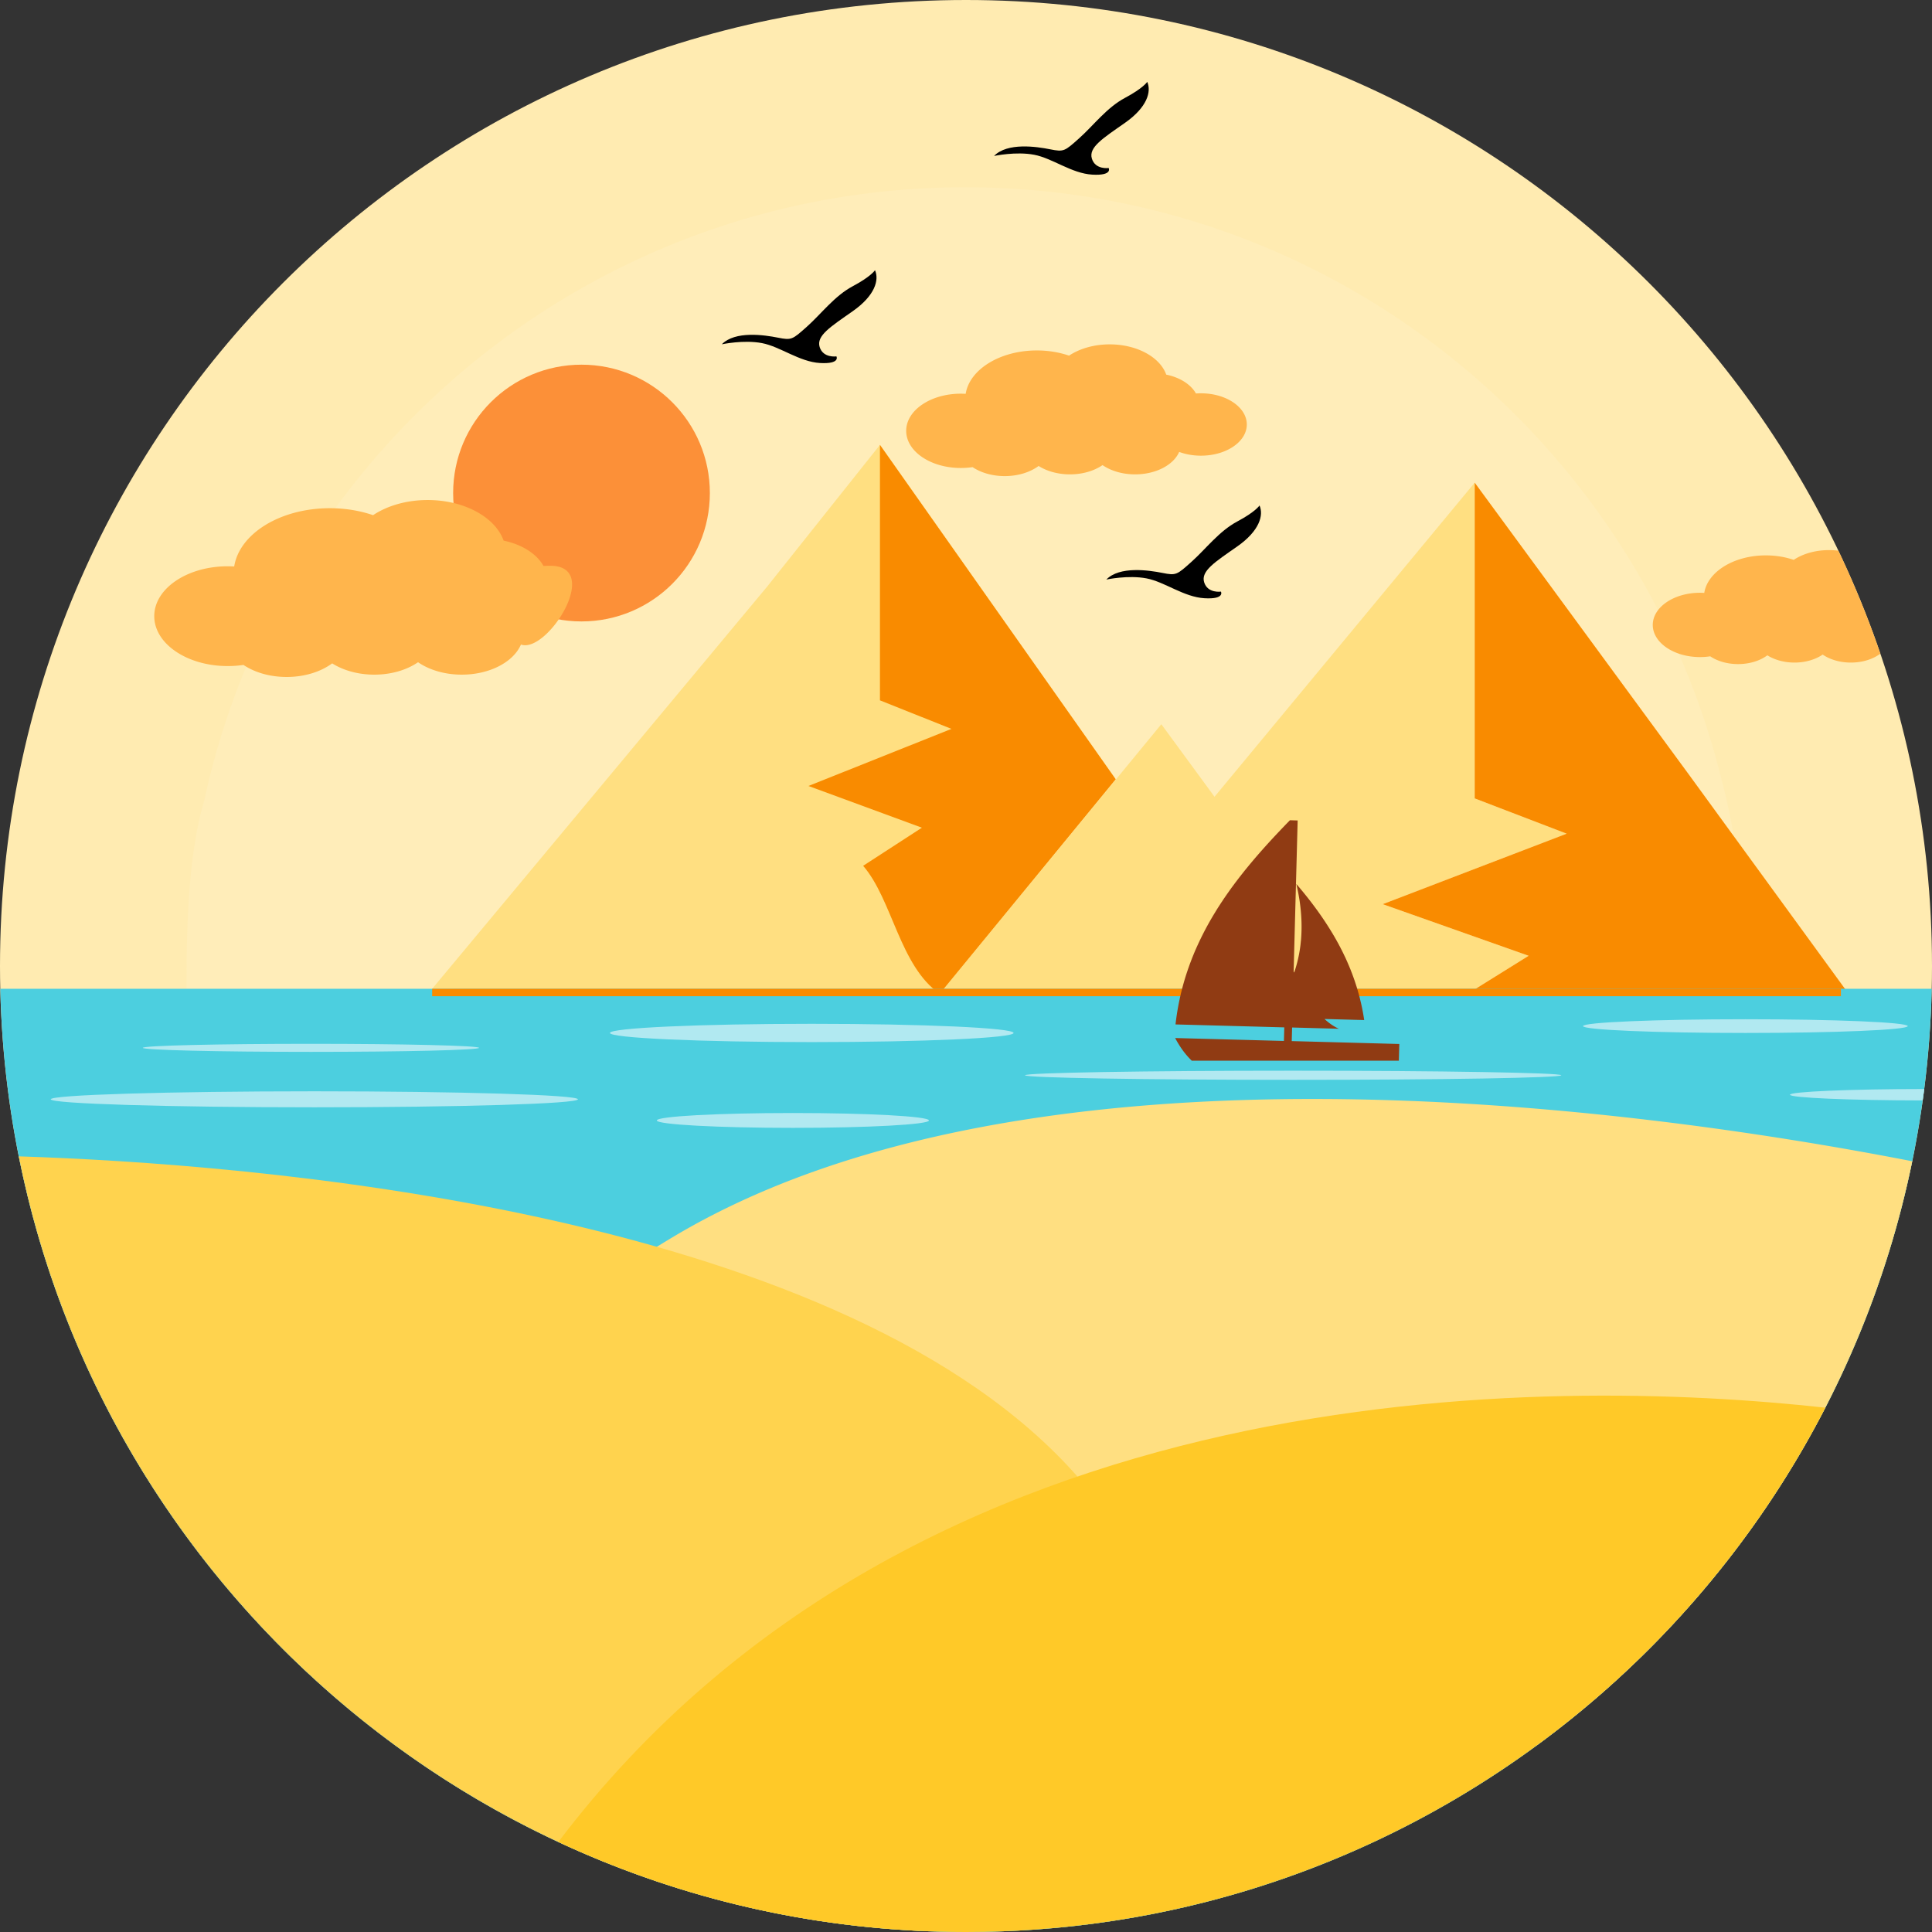 <?xml version="1.0" standalone="no"?><!DOCTYPE svg PUBLIC "-//W3C//DTD SVG 1.1//EN" "http://www.w3.org/Graphics/SVG/1.1/DTD/svg11.dtd"><svg class="icon" width="200px" height="200.00px" viewBox="0 0 1024 1024" version="1.1" xmlns="http://www.w3.org/2000/svg"><rect x="0" y="0" width="1024" height="1024" fill="#333333" stroke="none"/><path d="M512.01 0C794.768 0 1024 229.232 1024 512.01 1024 794.768 794.768 1024 512.01 1024 229.232 1024 0 794.768 0 512.01 0 229.232 229.232 0 512.01 0z" fill="#FFEBB1" /><path d="M98.87 524.668l0.02 10.218c0.058 25.904 2.012 31.59 5.646 47.042l0.274-0.02c31.12 182.366 181.858 323.92 368.618 341.054l1.562 0.136c2.462 0.214 4.942 0.41 7.424 0.586l3.282 0.214c2.11 0.156 4.2 0.254 6.33 0.372 1.368 0.058 2.736 0.078 4.122 0.156 1.894 0.058 3.77 0.136 5.666 0.196 2.188 0.04 4.376 0.058 6.584 0.058 1.054 0.04 2.148 0.058 3.204 0.058l0.488-0.02c3.106 0 6.192-0.04 9.28-0.098l1.466-0.04c2.93-0.078 5.822-0.196 8.732-0.332l2.462-0.118c2.578-0.156 5.158-0.312 7.736-0.508l3.634-0.274c1.68-0.136 3.34-0.294 5.02-0.45 185.12-17.27 334.762-156.754 367.328-337.028 3.966-15.472 4.004-20.298 5.998-44.814h0.02l0.45-0.02h0.02c0.058-1.562 0.078-3.086 0.118-4.63V533.798c2.598-30.768-1.406-81.326-11.858-120.456l-0.546-2.09C866.992 232.024 704.808 99.26 511.6 99.26c-197.858 0-363.188 139.29-403.372 325.132-0.04 0.136-0.078 0.294-0.136 0.43l-0.664 2.52-0.41 1.524-0.722 2.716c-5.098 21.06-6.7 46.182-7.19 68.16a368.132 368.132 0 0 0-0.214 12.268v0.782c-0.022 4.18-0.022 8.146-0.022 11.876z" fill="#FFEDB9" /><path d="M935.934 294.364c5.314 0 10.334 0.86 14.768 2.384 4.806-3.204 11.39-5.176 18.638-5.176 1.72 0 3.418 0.098 5.04 0.312a510.112 510.112 0 0 1 22.252 54.564c-3.848 2.91-9.436 4.728-15.628 4.728-5.842 0-11.136-1.622-14.944-4.24-3.81 2.618-9.104 4.24-14.944 4.24-5.548 0-10.608-1.466-14.378-3.848-3.828 2.852-9.358 4.65-15.512 4.65-5.764 0-10.98-1.562-14.768-4.122-1.738 0.274-3.536 0.41-5.392 0.41-13.85 0-25.064-7.638-25.064-17.036 0-9.416 11.214-17.054 25.064-17.054 0.742 0 1.504 0.04 2.228 0.078 1.774-11.198 15.702-19.89 32.64-19.89zM549.558 185.744c6.134 0 11.936 0.996 17.054 2.754 5.568-3.692 13.166-5.978 21.548-5.978 14.534 0 26.706 6.838 29.968 16.038 7.268 1.484 13.088 5.216 15.746 10.002 0.88-0.078 1.758-0.098 2.656-0.098 13.42 0 24.302 7.404 24.302 16.528 0 9.124-10.882 16.528-24.302 16.528-4.18 0-8.126-0.722-11.546-1.992-2.97 6.876-12.288 11.898-23.346 11.898-6.76 0-12.854-1.876-17.27-4.904-4.416 3.028-10.51 4.904-17.27 4.904-6.428 0-12.268-1.7-16.606-4.454-4.454 3.302-10.842 5.372-17.954 5.372-6.642 0-12.66-1.816-17.054-4.748a43.18 43.18 0 0 1-6.232 0.45c-16 0-28.952-8.81-28.952-19.692s12.952-19.692 28.952-19.692c0.86 0 1.738 0.04 2.578 0.078 2.056-12.912 18.172-22.994 37.728-22.994z" fill="#FFB54C" /><path d="M526.876 82.656s11.584-2.482 21.274-0.626c9.71 1.856 19.828 9.904 30.788 10.53 10.96 0.626 8.674-3.516 8.674-3.516s-7.032 1.036-8.888-4.942c-1.856-5.998 5.782-10.764 17.562-19.008 11.78-8.264 14.046-16.528 11.78-21.704 0 0-2.07 3.302-11.78 8.478-9.71 5.158-16.722 14.672-24.36 21.47-7.658 6.838-8.068 7.248-15.296 5.802s-22.72-3.732-29.754 3.516zM382.586 182.482s11.584-2.482 21.274-0.626c9.71 1.856 19.828 9.924 30.788 10.55 10.96 0.606 8.674-3.516 8.674-3.516s-7.014 1.036-8.888-4.962c-1.856-5.998 5.802-10.744 17.562-19.008 11.78-8.264 14.066-16.528 11.78-21.704 0 0-2.07 3.322-11.78 8.478-9.71 5.176-16.722 14.672-24.36 21.49-7.658 6.818-8.068 7.228-15.296 5.782-7.23-1.446-22.722-3.712-29.754 3.516zM586.382 307.178s11.566-2.482 21.274-0.626c9.71 1.856 19.828 9.924 30.788 10.53 10.94 0.626 8.674-3.516 8.674-3.516s-7.032 1.054-8.888-4.942c-1.856-5.998 5.782-10.764 17.562-19.008 11.78-8.264 14.046-16.528 11.78-21.704 0 0-2.07 3.322-11.78 8.478-9.71 5.176-16.742 14.672-24.38 21.47-7.638 6.838-8.048 7.248-15.276 5.802-7.23-1.446-22.74-3.712-29.754 3.516z"  /><path d="M498.062 526.7l117.468-142.844 28.19 38.446 137.902-166.482 113.19 154.254 0.176 0.234-113.366-154.488V423.162l48.76 18.696-97.502 37.372 77.342 27.35-32.312 20.122H498.062z m396.748-116.628l84.96 116.628-84.784-116.394-0.176-0.234z" fill="#FFDF81" /><path d="M781.622 255.82l113.188 154.252 84.962 116.628H777.91l32.312-20.122-77.342-27.35 97.502-37.37-48.76-18.696v-19.458z" fill="#F98B00" /><path d="M308.214 193.286c37.568 0 68.024 30.456 68.024 68.042 0 37.568-30.456 68.042-68.024 68.042-37.586 0-68.042-30.476-68.042-68.042 0-37.586 30.456-68.042 68.042-68.042z" fill="#FC9038" /><path d="M406.576 310.948l59.818-75.152 124.95 177.226-93.282 113.678-269.006-2.618z" fill="#FFDF81" /><path d="M466.394 235.796l124.95 177.228-93.282 113.678c-21.196-14.632-25.084-49.934-40.576-67.808l31.14-20.2-60.13-22.114 75.798-30.26-37.9-15.12v-135.404z" fill="#F98B00" /><path d="M174.804 269.358c8.244 0 16.038 1.328 22.934 3.692 7.444-4.962 17.66-8.03 28.932-8.03 19.516 0 35.886 9.182 40.262 21.528 9.748 2.012 17.582 7.014 21.138 13.44a53.84 53.84 0 0 1 3.576-0.118c27.936 0-1.758 46.768-15.53 41.748-3.946 9.22-16.488 15.96-31.354 15.96-9.064 0-17.27-2.5-23.188-6.584-5.92 4.082-14.124 6.584-23.208 6.584-8.616 0-16.468-2.286-22.31-5.978-5.978 4.416-14.554 7.208-24.106 7.208-8.928 0-17.016-2.422-22.916-6.388a55.706 55.706 0 0 1-8.38 0.606c-21.49 0-38.896-11.838-38.896-26.452 0-14.594 17.406-26.432 38.896-26.432 1.172 0 2.344 0.04 3.478 0.098 2.752-17.364 24.398-30.882 50.672-30.882z" fill="#FFB54C" /><path d="M0.156 524.082h1023.688C1017.436 801.274 790.744 1024 512.01 1024S6.584 801.274 0.156 524.082z" fill="#4CCFDF" /><path d="M1013.528 615.49c-147.592-28.756-468.504-72.692-657.18 40.342-250.916 150.308 59.388 208.484 167.264 237.592 107.876 29.088 61.81 19.398 187.874 29.088a968.052 968.052 0 0 0 103.226 2.422c100.358-73.688 172.894-183.068 198.816-309.444z" fill="#FFDF81" /><path d="M9.964 612.892c120.75 3.888 428.006 27.35 556.082 164.158 94.376 100.824 12.444 187.074-78.69 246.364-237.182-11.252-432.09-183.87-477.392-410.522z" fill="#FFD34E" /><path d="M295.926 976.274c190.746-251.834 527.268-246.072 671.538-230.17C882.464 911.124 710.434 1024 512.01 1024c-77.224 0-150.424-17.114-216.084-47.726z" fill="#FFC928" /><path d="M229.056 524.082h746.652v3.928H229.056z" fill="#F98B00" /><path d="M684.646 551.804l0.196-7.208 11.448 0.312 13.362 0.352c-2.5-1.074-5.08-2.832-7.658-5.176l21.06 0.566a114.24 114.24 0 0 0-1.816-9.534l-0.156-0.606-0.058-0.274-0.078-0.352-0.156-0.626-0.078-0.294-0.078-0.312-0.156-0.626-0.098-0.312-0.078-0.294-0.156-0.606-0.098-0.352-0.078-0.254-0.176-0.626-0.098-0.372-0.058-0.234-0.196-0.586-0.118-0.41-0.058-0.196-0.176-0.606-0.136-0.43-0.058-0.176-0.196-0.586-0.136-0.468-0.058-0.136-0.196-0.606-0.156-0.468-0.04-0.118-0.196-0.586-0.176-0.508-0.04-0.078-0.196-0.586-0.196-0.546-0.02-0.04-0.214-0.586-0.196-0.566-0.02-0.02-0.214-0.586-0.214-0.566v-0.02l-0.234-0.566-0.234-0.586v-0.04l-0.214-0.528-0.234-0.586-0.04-0.058-0.196-0.508-0.234-0.566-0.254-0.566-0.234-0.566-0.04-0.136-0.214-0.43-0.234-0.566-0.058-0.156-0.196-0.41-0.254-0.566-0.078-0.176-0.176-0.39-0.254-0.546-0.098-0.214-0.176-0.352-0.254-0.546-0.118-0.234-0.156-0.332-0.254-0.546-0.136-0.254-0.136-0.294-0.294-0.566-0.118-0.274-0.136-0.274-0.294-0.546-0.156-0.294-0.118-0.254-0.274-0.546-0.176-0.332-0.118-0.214-0.294-0.528-0.176-0.372-0.098-0.176-0.294-0.546-0.214-0.372-0.078-0.156-0.312-0.546-0.214-0.41-0.078-0.118-0.294-0.546-0.254-0.41-0.058-0.118-0.312-0.528-0.254-0.468-0.04-0.078-0.312-0.508-0.294-0.488-0.02-0.058-0.312-0.528h-0.02c-5.49-9.162-11.956-17.778-19.048-26.042 2.656 11.058 3.242 21.078 2.482 29.89l-0.02 0.156-0.02 0.156-0.02 0.136v0.098l-0.02 0.058a50.06 50.06 0 0 1-0.41 3.536l-0.02 0.136-0.02 0.136a70.528 70.528 0 0 1-3.086 12.718v-0.02l-0.254-0.586-0.02-0.058v-0.02l2.13-79.96-4.102-0.118c-7.854 8.068-15.452 16.274-22.466 24.85l-0.294 0.352-0.294 0.372-0.312 0.372-0.294 0.352v0.02l-0.294 0.352-0.274 0.352-0.294 0.372-0.294 0.372-0.058 0.078-0.234 0.294-0.294 0.352-0.284 0.364-0.274 0.372-0.118 0.136-0.176 0.234-0.294 0.352-0.294 0.39-0.274 0.352-0.156 0.214-0.136 0.156-0.274 0.372-0.274 0.372-0.294 0.372-0.196 0.274-0.078 0.098-0.294 0.372-0.274 0.372-0.274 0.372-0.254 0.332-0.02 0.058-0.294 0.372-0.274 0.372-0.274 0.372-0.274 0.372-0.02 0.02-0.254 0.352-0.274 0.39-0.274 0.372-0.274 0.372-0.058 0.098-0.196 0.294-0.274 0.372-0.274 0.39-0.274 0.372-0.098 0.156-0.156 0.214-0.274 0.39-0.254 0.372-0.274 0.39-0.528 0.762-0.254 0.39-0.274 0.372-0.196 0.294-0.058 0.098-0.254 0.39-0.254 0.39-0.254 0.39-0.254 0.352-0.02 0.02-0.234 0.39-0.274 0.39-0.234 0.39-0.254 0.39-0.04 0.04-0.214 0.352-0.254 0.39-0.254 0.39-0.254 0.39-0.058 0.098-0.176 0.294-0.254 0.39-0.234 0.39-0.234 0.39-0.118 0.176-0.136 0.234-0.234 0.39a159.148 159.148 0 0 0-7.698 14.104l-0.136 0.274-0.136 0.254-0.02 0.058-0.098 0.214-0.118 0.274-0.136 0.274-0.118 0.254-0.136 0.274-0.118 0.274-0.098 0.214-0.04 0.058-0.118 0.274-0.118 0.274-0.136 0.274-0.118 0.274-0.118 0.274-0.136 0.274-0.04 0.078-0.078 0.196-0.118 0.274-0.118 0.274-0.118 0.274-0.136 0.274-0.118 0.274-0.098 0.234-0.02 0.04-0.118 0.274-0.118 0.294-0.118 0.274-0.118 0.274-0.118 0.274-0.098 0.274-0.058 0.098-0.058 0.196-0.118 0.274-0.118 0.274-0.118 0.274-0.098 0.274-0.118 0.294-0.098 0.254-0.02 0.02-0.118 0.274-0.098 0.294-0.118 0.274-0.098 0.294-0.118 0.274-0.098 0.274-0.214 0.586-0.118 0.274-0.098 0.294-0.118 0.274-0.098 0.274-0.098 0.274v0.02l-0.118 0.274-0.098 0.294-0.098 0.292-0.098 0.274-0.098 0.294-0.118 0.294-0.04 0.136-0.058 0.136-0.098 0.294-0.098 0.294-0.098 0.274-0.098 0.294-0.098 0.294-0.098 0.294-0.098 0.294-0.098 0.274-0.098 0.294a136.33 136.33 0 0 0-5.92 27.194l42.1 1.134 15.55 0.43-0.196 7.19-57.65-1.544 0.04 0.058 0.02 0.058 0.04 0.058 0.02 0.04 0.04 0.058 0.02 0.058 0.04 0.058 0.02 0.058 0.04 0.058 0.02 0.058 0.04 0.04v0.02l0.02 0.058 0.04 0.058 0.02 0.058 0.04 0.058 0.04 0.058 0.02 0.058 0.04 0.04 0.02 0.058 0.04 0.058 0.02 0.058 0.02 0.02 0.02 0.04 0.04 0.058 0.02 0.058 0.04 0.058 0.02 0.04 0.04 0.058 0.02 0.058 0.04 0.058 0.04 0.058 0.058 0.118 0.02 0.04 0.04 0.058 0.04 0.058 0.02 0.058 0.04 0.058 0.02 0.058 0.04 0.04 0.04 0.058 0.02 0.058 0.04 0.058 0.02 0.04v0.02l0.04 0.04 0.04 0.058 0.02 0.058 0.04 0.058 0.04 0.058 0.04 0.04 0.02 0.058 0.04 0.058 0.02 0.04 0.04 0.058 0.02 0.04 0.02 0.02 0.02 0.058 0.04 0.058 0.04 0.04 0.04 0.058 0.02 0.058 0.04 0.058 0.02 0.04 0.04 0.058 0.04 0.058 0.02 0.04 0.058 0.098 0.058 0.078 0.04 0.078 0.058 0.078 0.058 0.098 0.04 0.078 0.02 0.02 0.04 0.058 0.058 0.078 0.04 0.078 0.058 0.098 0.04 0.078 0.058 0.078 0.02 0.02 0.04 0.058 0.058 0.078 0.058 0.078 0.04 0.078 0.058 0.078 0.058 0.098 0.156 0.234 0.058 0.078 0.058 0.078 0.04 0.078 0.058 0.058v0.02l0.058 0.078 0.058 0.078 0.058 0.078 0.04 0.078 0.118 0.156h0.02l0.196 0.312 0.058 0.078 0.058 0.078h0.02l0.098 0.156 0.058 0.058 0.04 0.078 0.058 0.078 0.078 0.078 0.02 0.04 0.02 0.04 0.058 0.078 0.058 0.058 0.058 0.078 0.118 0.156 0.04 0.058 0.02 0.02 0.058 0.078 0.058 0.078 0.058 0.058 0.058 0.078 0.058 0.078 0.058 0.058 0.058 0.078 0.058 0.078 0.058 0.078 0.058 0.058 0.058 0.078 0.058 0.078 0.058 0.078 0.058 0.058 0.058 0.078 0.078 0.098 0.078 0.078 0.058 0.098 0.04 0.02 0.04 0.058 0.078 0.078 0.078 0.098 0.058 0.078 0.058 0.058 0.02 0.02 0.058 0.078 0.078 0.078 0.078 0.098 0.078 0.078v0.02l0.058 0.058 0.078 0.078 0.078 0.098 0.058 0.078 0.04 0.04 0.04 0.04 0.078 0.078 0.078 0.078 0.078 0.078 0.058 0.098 0.078 0.078 0.078 0.078 0.078 0.078 0.078 0.078 0.02 0.02 0.058 0.058 0.058 0.078 0.078 0.078 0.078 0.078 0.058 0.058 0.02 0.02 0.078 0.078 0.078 0.078 0.058 0.078 0.156 0.156 0.078 0.078 0.078 0.078 0.078 0.078 0.04 0.04 0.04 0.04 0.078 0.058 0.078 0.078 0.078 0.078 0.058 0.078h109.79v-0.488l0.136-4.864 0.098-3.496-57.054-1.54z m-2.872-48.332l0.058 0.196 1.856-68.922c-4.298 12.992-6.114 25.708-6.114 37.646v1.174l0.02 0.43v0.78l0.02 0.8v0.136l0.02 0.644 0.02 0.43 0.02 0.372 0.02 0.704 0.02 0.058 0.04 0.8v0.196l0.04 0.586 0.02 0.488 0.02 0.274 0.058 0.782 0.058 0.762 0.02 0.274 0.058 0.488 0.04 0.546 0.02 0.234 0.078 0.762v0.04l0.078 0.704 0.02 0.332 0.058 0.43 0.078 0.606v0.156l0.098 0.742 0.02 0.118 0.078 0.626 0.058 0.39 0.04 0.352 0.098 0.664v0.098l0.118 0.722 0.04 0.176 0.078 0.566 0.058 0.43 0.058 0.294 0.118 0.704 0.02 0.04 0.118 0.722 0.04 0.234 0.098 0.488 0.098 0.488 0.04 0.214 0.136 0.722v0.02l0.136 0.704 0.058 0.274 0.098 0.43 0.118 0.528 0.04 0.176 0.136 0.704 0.04 0.078 0.136 0.606 0.078 0.352 0.078 0.352 0.136 0.586 0.04 0.098 0.156 0.704 0.04 0.136 0.136 0.546 0.098 0.372 0.098 0.312 0.156 0.606 0.02 0.058 0.164 0.66z" fill="#903B13" /><path d="M164.784 553.25c49.21 0 89.102 0.958 89.102 2.13s-39.892 2.13-89.102 2.13-89.082-0.958-89.082-2.13c-0.002-1.174 39.87-2.13 89.082-2.13zM1019.898 577.2c-0.274 2.012-0.566 4.024-0.84 6.056-39.09-0.058-70.328-1.406-70.328-3.028 0-1.64 31.686-2.988 71.168-3.028z m-94.806-36.98c47.53 0 86.054 1.622 86.054 3.634 0 2.012-38.524 3.634-86.054 3.634s-86.054-1.622-86.054-3.634c-0.002-2.014 38.522-3.634 86.054-3.634z m-239.704 27.272c78.494 0 142.122 1.094 142.122 2.422 0 1.348-63.628 2.422-142.122 2.422s-142.122-1.074-142.122-2.422c0-1.328 63.628-2.422 142.122-2.422z m-265.156 22.426c39.834 0 72.126 1.758 72.126 3.946 0 2.168-32.292 3.926-72.126 3.926s-72.106-1.758-72.106-3.926c0-2.188 32.272-3.946 72.106-3.946z m10.002-47.276c59.096 0 106.978 2.168 106.978 4.844s-47.882 4.844-106.978 4.844c-59.076 0-106.958-2.168-106.958-4.844s47.882-4.844 106.958-4.844zM166.6 578.412c77.146 0 139.7 1.894 139.7 4.24s-62.554 4.24-139.7 4.24-139.7-1.894-139.7-4.24 62.554-4.24 139.7-4.24z" fill="#B1E9F1" /></svg>
